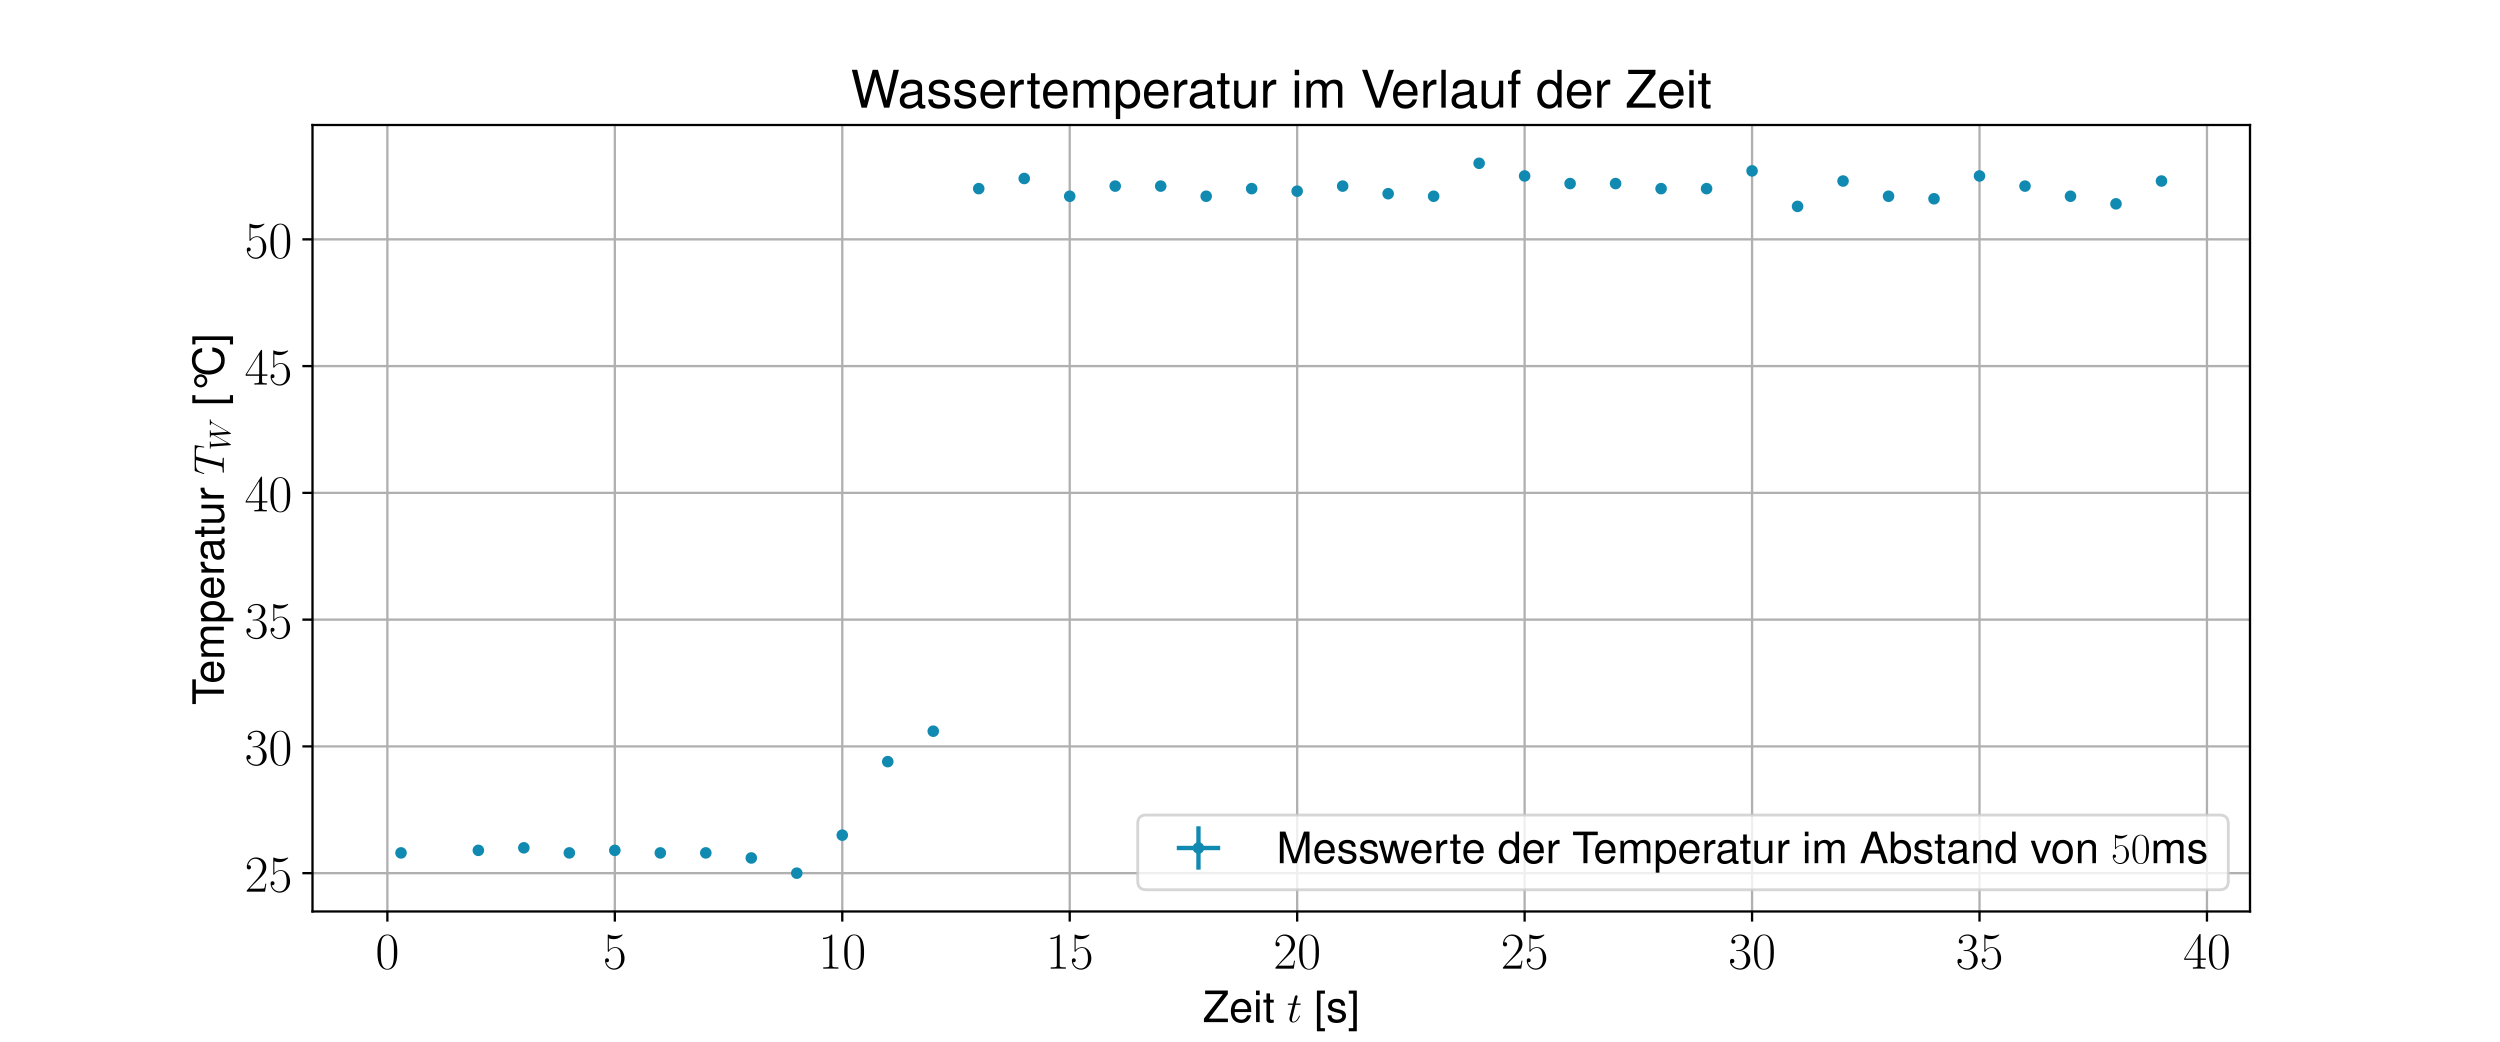 <?xml version="1.0" encoding="utf-8" standalone="no"?>
<!DOCTYPE svg PUBLIC "-//W3C//DTD SVG 1.1//EN"
  "http://www.w3.org/Graphics/SVG/1.1/DTD/svg11.dtd">
<!-- Created with matplotlib (https://matplotlib.org/) -->
<svg height="360pt" version="1.1" viewBox="0 0 864 360" width="864pt" xmlns="http://www.w3.org/2000/svg" xmlns:xlink="http://www.w3.org/1999/xlink">
 <defs>
  <style type="text/css">
*{stroke-linecap:butt;stroke-linejoin:round;}
  </style>
 </defs>
 <g id="figure_1">
  <g id="patch_1">
   <path d="M 0 360 
L 864 360 
L 864 0 
L 0 0 
z
" style="fill:#ffffff;"/>
  </g>
  <g id="axes_1">
   <g id="patch_2">
    <path d="M 108 315 
L 777.6 315 
L 777.6 43.2 
L 108 43.2 
z
" style="fill:#ffffff;"/>
   </g>
   <g id="matplotlib.axis_1">
    <g id="xtick_1">
     <g id="line2d_1">
      <path clip-path="url(#p4f8ec3c44b)" d="M 133.877 315 
L 133.877 43.2 
" style="fill:none;stroke:#b0b0b0;stroke-linecap:square;stroke-width:0.8;"/>
     </g>
     <g id="line2d_2">
      <defs>
       <path d="M 0 0 
L 0 3.5 
" id="m41dc404400" style="stroke:#000000;stroke-width:0.8;"/>
      </defs>
      <g>
       <use style="stroke:#000000;stroke-width:0.8;" x="133.877" xlink:href="#m41dc404400" y="315"/>
      </g>
     </g>
     <g id="text_1">
      <!-- $\mathdefault{0}$ -->
      <defs>
       <path d="M 42 31.844 
C 42 37.969 41.906 48.422 37.703 56.453 
C 34 63.484 28.094 66 22.906 66 
C 18.094 66 12 63.781 8.203 56.562 
C 4.203 49.016 3.797 39.672 3.797 31.844 
C 3.797 26.109 3.906 17.375 7 9.734 
C 11.297 -0.609 19 -2 22.906 -2 
C 27.5 -2 34.5 -0.109 38.594 9.438 
C 41.594 16.375 42 24.5 42 31.844 
z
M 22.906 -0.406 
C 16.5 -0.406 12.703 5.125 11.297 12.75 
C 10.203 18.688 10.203 27.328 10.203 32.953 
C 10.203 40.688 10.203 47.109 11.5 53.234 
C 13.406 61.781 19 64.391 22.906 64.391 
C 27 64.391 32.297 61.672 34.203 53.438 
C 35.5 47.719 35.594 40.984 35.594 32.953 
C 35.594 26.422 35.594 18.375 34.406 12.453 
C 32.297 1.5 26.406 -0.406 22.906 -0.406 
z
" id="CMR17-48"/>
      </defs>
      <g transform="translate(129.765 334.777)scale(0.18 -0.18)">
       <use transform="scale(0.996)" xlink:href="#CMR17-48"/>
      </g>
     </g>
    </g>
    <g id="xtick_2">
     <g id="line2d_3">
      <path clip-path="url(#p4f8ec3c44b)" d="M 212.484 315 
L 212.484 43.2 
" style="fill:none;stroke:#b0b0b0;stroke-linecap:square;stroke-width:0.8;"/>
     </g>
     <g id="line2d_4">
      <g>
       <use style="stroke:#000000;stroke-width:0.8;" x="212.484" xlink:href="#m41dc404400" y="315"/>
      </g>
     </g>
     <g id="text_2">
      <!-- $\mathdefault{5}$ -->
      <defs>
       <path d="M 11.406 58.594 
C 12.406 58.188 16.5 56.891 20.703 56.891 
C 30 56.891 35.094 61.891 38 64.688 
C 38 65.484 38 66 37.406 66 
C 37.297 66 37.094 66 36.297 65.594 
C 32.797 64.094 28.703 63 23.703 63 
C 20.703 63 16.203 63.359 11.297 65.484 
C 10.203 66 10 66 9.906 66 
C 9.406 66 9.297 65.891 9.297 63.906 
L 9.297 34.859 
C 9.297 33.016 9.297 32.5 10.297 32.5 
C 10.797 32.5 11 32.703 11.5 33.422 
C 14.703 38.047 19.094 40 24.094 40 
C 27.594 40 35.094 37.734 35.094 20.203 
C 35.094 16.984 35.094 11.188 32.094 6.594 
C 29.594 2.484 25.703 0.391 21.406 0.391 
C 14.797 0.391 8.094 4.984 6.297 12.688 
C 6.703 12.594 7.5 12.391 7.906 12.391 
C 9.203 12.391 11.703 13.094 11.703 16.188 
C 11.703 18.891 9.797 20 7.906 20 
C 5.594 20 4.094 18.594 4.094 15.797 
C 4.094 7.094 11 -2 21.594 -2 
C 31.906 -2 41.703 6.891 41.703 19.797 
C 41.703 32.094 33.906 41.594 24.203 41.594 
C 19.094 41.594 14.797 39.688 11.406 36 
z
" id="CMR17-53"/>
      </defs>
      <g transform="translate(208.371 334.777)scale(0.18 -0.18)">
       <use transform="scale(0.996)" xlink:href="#CMR17-53"/>
      </g>
     </g>
    </g>
    <g id="xtick_3">
     <g id="line2d_5">
      <path clip-path="url(#p4f8ec3c44b)" d="M 291.09 315 
L 291.09 43.2 
" style="fill:none;stroke:#b0b0b0;stroke-linecap:square;stroke-width:0.8;"/>
     </g>
     <g id="line2d_6">
      <g>
       <use style="stroke:#000000;stroke-width:0.8;" x="291.09" xlink:href="#m41dc404400" y="315"/>
      </g>
     </g>
     <g id="text_3">
      <!-- $\mathdefault{10}$ -->
      <defs>
       <path d="M 26.594 63.797 
C 26.594 65.891 26.5 66 25.094 66 
C 21.203 61.359 15.297 59.891 9.703 59.688 
C 9.406 59.688 8.906 59.688 8.797 59.5 
C 8.703 59.297 8.703 59.094 8.703 57 
C 11.797 57 17 57.594 21 59.984 
L 21 7.297 
C 21 3.797 20.797 2.594 12.203 2.594 
L 9.203 2.594 
L 9.203 0 
C 14 0.094 19 0.188 23.797 0.188 
C 28.594 0.188 33.594 0.094 38.406 0 
L 38.406 2.594 
L 35.406 2.594 
C 26.797 2.594 26.594 3.688 26.594 7.297 
z
" id="CMR17-49"/>
      </defs>
      <g transform="translate(282.866 334.777)scale(0.18 -0.18)">
       <use transform="scale(0.996)" xlink:href="#CMR17-49"/>
       <use transform="translate(45.69 0)scale(0.996)" xlink:href="#CMR17-48"/>
      </g>
     </g>
    </g>
    <g id="xtick_4">
     <g id="line2d_7">
      <path clip-path="url(#p4f8ec3c44b)" d="M 369.696 315 
L 369.696 43.2 
" style="fill:none;stroke:#b0b0b0;stroke-linecap:square;stroke-width:0.8;"/>
     </g>
     <g id="line2d_8">
      <g>
       <use style="stroke:#000000;stroke-width:0.8;" x="369.696" xlink:href="#m41dc404400" y="315"/>
      </g>
     </g>
     <g id="text_4">
      <!-- $\mathdefault{15}$ -->
      <g transform="translate(361.472 334.777)scale(0.18 -0.18)">
       <use transform="scale(0.996)" xlink:href="#CMR17-49"/>
       <use transform="translate(45.69 0)scale(0.996)" xlink:href="#CMR17-53"/>
      </g>
     </g>
    </g>
    <g id="xtick_5">
     <g id="line2d_9">
      <path clip-path="url(#p4f8ec3c44b)" d="M 448.302 315 
L 448.302 43.2 
" style="fill:none;stroke:#b0b0b0;stroke-linecap:square;stroke-width:0.8;"/>
     </g>
     <g id="line2d_10">
      <g>
       <use style="stroke:#000000;stroke-width:0.8;" x="448.302" xlink:href="#m41dc404400" y="315"/>
      </g>
     </g>
     <g id="text_5">
      <!-- $\mathdefault{20}$ -->
      <defs>
       <path d="M 41.703 15.469 
L 39.906 15.469 
C 38.906 8.391 38.094 7.188 37.703 6.594 
C 37.203 5.797 30 5.797 28.594 5.797 
L 9.406 5.797 
C 13 9.688 20 16.766 28.5 24.938 
C 34.594 30.719 41.703 37.5 41.703 47.391 
C 41.703 59.188 32.297 66 21.797 66 
C 10.797 66 4.094 56.297 4.094 47.297 
C 4.094 43.391 7 42.891 8.203 42.891 
C 9.203 42.891 12.203 43.484 12.203 46.984 
C 12.203 50.094 9.594 51 8.203 51 
C 7.594 51 7 50.891 6.594 50.688 
C 8.5 59.188 14.297 63.391 20.406 63.391 
C 29.094 63.391 34.797 56.5 34.797 47.391 
C 34.797 38.703 29.703 31.219 24 24.734 
L 4.094 2.297 
L 4.094 0 
L 39.297 0 
z
" id="CMR17-50"/>
      </defs>
      <g transform="translate(440.078 334.777)scale(0.18 -0.18)">
       <use transform="scale(0.996)" xlink:href="#CMR17-50"/>
       <use transform="translate(45.69 0)scale(0.996)" xlink:href="#CMR17-48"/>
      </g>
     </g>
    </g>
    <g id="xtick_6">
     <g id="line2d_11">
      <path clip-path="url(#p4f8ec3c44b)" d="M 526.909 315 
L 526.909 43.2 
" style="fill:none;stroke:#b0b0b0;stroke-linecap:square;stroke-width:0.8;"/>
     </g>
     <g id="line2d_12">
      <g>
       <use style="stroke:#000000;stroke-width:0.8;" x="526.909" xlink:href="#m41dc404400" y="315"/>
      </g>
     </g>
     <g id="text_6">
      <!-- $\mathdefault{25}$ -->
      <g transform="translate(518.684 334.777)scale(0.18 -0.18)">
       <use transform="scale(0.996)" xlink:href="#CMR17-50"/>
       <use transform="translate(45.69 0)scale(0.996)" xlink:href="#CMR17-53"/>
      </g>
     </g>
    </g>
    <g id="xtick_7">
     <g id="line2d_13">
      <path clip-path="url(#p4f8ec3c44b)" d="M 605.515 315 
L 605.515 43.2 
" style="fill:none;stroke:#b0b0b0;stroke-linecap:square;stroke-width:0.8;"/>
     </g>
     <g id="line2d_14">
      <g>
       <use style="stroke:#000000;stroke-width:0.8;" x="605.515" xlink:href="#m41dc404400" y="315"/>
      </g>
     </g>
     <g id="text_7">
      <!-- $\mathdefault{30}$ -->
      <defs>
       <path d="M 22.094 34 
C 31 34 34.906 26.141 34.906 17.094 
C 34.906 5.031 28.5 0.391 22.703 0.391 
C 17.406 0.391 8.797 3.016 6.094 10.797 
C 6.594 10.594 7.094 10.594 7.594 10.594 
C 10 10.594 11.797 12.188 11.797 14.797 
C 11.797 17.688 9.594 19 7.594 19 
C 5.906 19 3.297 18.188 3.297 14.484 
C 3.297 5.234 12.297 -2 22.906 -2 
C 34 -2 42.5 6.75 42.5 16.984 
C 42.5 26.844 34.5 34 25 35.094 
C 32.594 36.672 39.906 43.375 39.906 52.391 
C 39.906 60.25 32 66 23 66 
C 13.906 66 5.906 60.344 5.906 52.297 
C 5.906 48.797 8.5 48.188 9.797 48.188 
C 11.906 48.188 13.703 49.484 13.703 52.094 
C 13.703 54.688 11.906 56 9.797 56 
C 9.406 56 8.906 56 8.5 55.797 
C 11.406 62.484 19.297 63.688 22.797 63.688 
C 26.297 63.688 32.906 61.969 32.906 52.297 
C 32.906 49.484 32.5 44.547 29.094 40.219 
C 26.094 36.391 22.703 36.188 19.406 35.891 
C 18.906 35.891 16.594 35.688 16.203 35.688 
C 15.5 35.594 15.094 35.5 15.094 34.797 
C 15.094 34.094 15.203 34 17.203 34 
z
" id="CMR17-51"/>
      </defs>
      <g transform="translate(597.291 334.777)scale(0.18 -0.18)">
       <use transform="scale(0.996)" xlink:href="#CMR17-51"/>
       <use transform="translate(45.69 0)scale(0.996)" xlink:href="#CMR17-48"/>
      </g>
     </g>
    </g>
    <g id="xtick_8">
     <g id="line2d_15">
      <path clip-path="url(#p4f8ec3c44b)" d="M 684.121 315 
L 684.121 43.2 
" style="fill:none;stroke:#b0b0b0;stroke-linecap:square;stroke-width:0.8;"/>
     </g>
     <g id="line2d_16">
      <g>
       <use style="stroke:#000000;stroke-width:0.8;" x="684.121" xlink:href="#m41dc404400" y="315"/>
      </g>
     </g>
     <g id="text_8">
      <!-- $\mathdefault{35}$ -->
      <g transform="translate(675.897 334.777)scale(0.18 -0.18)">
       <use transform="scale(0.996)" xlink:href="#CMR17-51"/>
       <use transform="translate(45.69 0)scale(0.996)" xlink:href="#CMR17-53"/>
      </g>
     </g>
    </g>
    <g id="xtick_9">
     <g id="line2d_17">
      <path clip-path="url(#p4f8ec3c44b)" d="M 762.728 315 
L 762.728 43.2 
" style="fill:none;stroke:#b0b0b0;stroke-linecap:square;stroke-width:0.8;"/>
     </g>
     <g id="line2d_18">
      <g>
       <use style="stroke:#000000;stroke-width:0.8;" x="762.728" xlink:href="#m41dc404400" y="315"/>
      </g>
     </g>
     <g id="text_9">
      <!-- $\mathdefault{40}$ -->
      <defs>
       <path d="M 33.594 64.797 
C 33.594 66.891 33.5 67 31.703 67 
L 2 19.594 
L 2 17 
L 27.797 17 
L 27.797 7.188 
C 27.797 3.594 27.594 2.594 20.594 2.594 
L 18.703 2.594 
L 18.703 0 
C 21.906 0.188 27.297 0.188 30.703 0.188 
C 34.094 0.188 39.5 0.188 42.703 0 
L 42.703 2.594 
L 40.797 2.594 
C 33.797 2.594 33.594 3.594 33.594 7.188 
L 33.594 17 
L 43.797 17 
L 43.797 19.594 
L 33.594 19.594 
z
M 28.094 58.172 
L 28.094 19.594 
L 4 19.594 
z
" id="CMR17-52"/>
      </defs>
      <g transform="translate(754.503 334.777)scale(0.18 -0.18)">
       <use transform="scale(0.996)" xlink:href="#CMR17-52"/>
       <use transform="translate(45.69 0)scale(0.996)" xlink:href="#CMR17-48"/>
      </g>
     </g>
    </g>
    <g id="text_10">
     <!-- Zeit $t$ [s] -->
     <defs>
      <path d="M 58.094 73 
L 5.594 73 
L 5.594 64.797 
L 46.594 64.797 
L 2.797 8.188 
L 2.797 0 
L 58.297 0 
L 58.297 8.188 
L 14.5 8.188 
L 58.094 64.594 
z
" id="Nimbus_Sans_L_Regular-90"/>
      <path d="M 51.297 23.188 
C 51.297 31.219 50.703 36.109 49.203 40.078 
C 45.797 48.797 37.797 54 28 54 
C 13.406 54 4 42.719 4 25.297 
C 4 8.516 13.094 -2 27.797 -2 
C 39.797 -2 48.094 4.797 50.203 15.906 
L 41.797 15.906 
C 39.5 9.188 34.797 5.688 28.094 5.688 
C 22.797 5.688 18.297 8.031 15.5 12.297 
C 13.5 15.219 12.797 18.141 12.703 23.188 
z
M 12.906 30 
C 13.594 39.875 19.5 46.297 27.906 46.297 
C 36.094 46.297 42.406 39.359 42.406 30.609 
C 42.406 30.406 42.406 30.203 42.297 30 
z
" id="Nimbus_Sans_L_Regular-101"/>
      <path d="M 15 52.469 
L 6.703 52.469 
L 6.703 0 
L 15 0 
z
M 15 73 
L 6.594 73 
L 6.594 62.484 
L 15 62.484 
z
" id="Nimbus_Sans_L_Regular-105"/>
      <path d="M 25.406 52 
L 16.797 52 
L 16.797 66.391 
L 8.5 66.391 
L 8.5 52 
L 1.406 52 
L 1.406 45.188 
L 8.5 45.188 
L 8.5 6.281 
C 8.5 1 12.094 -2 18.594 -2 
C 20.594 -2 22.594 -1.812 25.406 -1.312 
L 25.406 5.688 
C 24.297 5.391 23 5.297 21.406 5.297 
C 17.797 5.297 16.797 6.281 16.797 9.906 
L 16.797 45.188 
L 25.406 45.188 
z
" id="Nimbus_Sans_L_Regular-116"/>
      <path d="M 20.094 40.094 
L 29.297 40.094 
C 31.203 40.094 32.203 40.094 32.203 41.891 
C 32.203 43 31.594 43 29.594 43 
L 20.797 43 
L 24.5 57.25 
C 24.906 58.625 24.906 58.812 24.906 59.5 
C 24.906 61.094 23.594 62 22.297 62 
C 21.5 62 19.203 61.688 18.406 58.531 
L 14.5 43 
L 5.094 43 
C 3.094 43 2.203 43 2.203 41.094 
C 2.203 40.094 2.906 40.094 4.797 40.094 
L 13.703 40.094 
L 7.094 13.766 
C 6.297 10.266 6 9.266 6 7.969 
C 6 3.281 9.297 -1 14.906 -1 
C 25 -1 30.406 13.562 30.406 14.266 
C 30.406 14.859 30 15.156 29.406 15.156 
C 29.203 15.156 28.797 15.156 28.594 14.75 
C 28.5 14.656 28.406 14.562 27.703 12.969 
C 25.594 7.969 21 1 15.203 1 
C 12.203 1 12 3.484 12 5.688 
C 12 5.781 12 7.672 12.297 8.875 
z
" id="CMMI12-116"/>
      <path d="M 25 73 
L 6.406 73 
L 6.406 -21.203 
L 25 -21.203 
L 25 -14 
L 14.703 -14 
L 14.703 65.797 
L 25 65.797 
z
" id="Nimbus_Sans_L_Regular-91"/>
      <path d="M 43.797 37.938 
C 43.703 48.188 36.906 54 24.797 54 
C 12.594 54 4.703 47.688 4.703 38.031 
C 4.703 29.875 8.906 25.984 21.297 23 
L 29.094 21.109 
C 34.906 19.719 37.203 17.641 37.203 13.859 
C 37.203 8.969 32.297 5.688 25 5.688 
C 20.5 5.688 16.703 6.984 14.594 9.172 
C 13.297 10.672 12.703 12.156 12.203 15.844 
L 3.406 15.844 
C 3.797 3.797 10.594 -2 24.297 -2 
C 37.5 -2 45.906 4.5 45.906 14.547 
C 45.906 22.312 41.5 26.594 31.094 29.078 
L 23.094 30.969 
C 16.297 32.562 13.406 34.75 13.406 38.422 
C 13.406 43.203 17.703 46.297 24.5 46.297 
C 31.203 46.297 34.797 43.406 35 37.938 
z
" id="Nimbus_Sans_L_Regular-115"/>
      <path d="M 2.297 -21.203 
L 20.906 -21.203 
L 20.906 73 
L 2.297 73 
L 2.297 65.797 
L 12.594 65.797 
L 12.594 -14 
L 2.297 -14 
z
" id="Nimbus_Sans_L_Regular-93"/>
     </defs>
     <g transform="translate(415.658 353.244)scale(0.15 -0.15)">
      <use transform="scale(0.996)" xlink:href="#Nimbus_Sans_L_Regular-90"/>
      <use transform="translate(60.872 0)scale(0.996)" xlink:href="#Nimbus_Sans_L_Regular-101"/>
      <use transform="translate(116.263 0)scale(0.996)" xlink:href="#Nimbus_Sans_L_Regular-105"/>
      <use transform="translate(138.38 0)scale(0.996)" xlink:href="#Nimbus_Sans_L_Regular-116"/>
      <use transform="translate(193.77 0)scale(0.996)" xlink:href="#CMMI12-116"/>
      <use transform="translate(256.692 0)scale(0.996)" xlink:href="#Nimbus_Sans_L_Regular-91"/>
      <use transform="translate(284.387 0)scale(0.996)" xlink:href="#Nimbus_Sans_L_Regular-115"/>
      <use transform="translate(334.2 0)scale(0.996)" xlink:href="#Nimbus_Sans_L_Regular-93"/>
     </g>
    </g>
   </g>
   <g id="matplotlib.axis_2">
    <g id="ytick_1">
     <g id="line2d_19">
      <path clip-path="url(#p4f8ec3c44b)" d="M 108 301.769 
L 777.6 301.769 
" style="fill:none;stroke:#b0b0b0;stroke-linecap:square;stroke-width:0.8;"/>
     </g>
     <g id="line2d_20">
      <defs>
       <path d="M 0 0 
L -3.5 0 
" id="m1136103f4c" style="stroke:#000000;stroke-width:0.8;"/>
      </defs>
      <g>
       <use style="stroke:#000000;stroke-width:0.8;" x="108" xlink:href="#m1136103f4c" y="301.769"/>
      </g>
     </g>
     <g id="text_11">
      <!-- $\mathdefault{25}$ -->
      <g transform="translate(84.551 308.158)scale(0.18 -0.18)">
       <use transform="scale(0.996)" xlink:href="#CMR17-50"/>
       <use transform="translate(45.69 0)scale(0.996)" xlink:href="#CMR17-53"/>
      </g>
     </g>
    </g>
    <g id="ytick_2">
     <g id="line2d_21">
      <path clip-path="url(#p4f8ec3c44b)" d="M 108 257.959 
L 777.6 257.959 
" style="fill:none;stroke:#b0b0b0;stroke-linecap:square;stroke-width:0.8;"/>
     </g>
     <g id="line2d_22">
      <g>
       <use style="stroke:#000000;stroke-width:0.8;" x="108" xlink:href="#m1136103f4c" y="257.959"/>
      </g>
     </g>
     <g id="text_12">
      <!-- $\mathdefault{30}$ -->
      <g transform="translate(84.551 264.347)scale(0.18 -0.18)">
       <use transform="scale(0.996)" xlink:href="#CMR17-51"/>
       <use transform="translate(45.69 0)scale(0.996)" xlink:href="#CMR17-48"/>
      </g>
     </g>
    </g>
    <g id="ytick_3">
     <g id="line2d_23">
      <path clip-path="url(#p4f8ec3c44b)" d="M 108 214.148 
L 777.6 214.148 
" style="fill:none;stroke:#b0b0b0;stroke-linecap:square;stroke-width:0.8;"/>
     </g>
     <g id="line2d_24">
      <g>
       <use style="stroke:#000000;stroke-width:0.8;" x="108" xlink:href="#m1136103f4c" y="214.148"/>
      </g>
     </g>
     <g id="text_13">
      <!-- $\mathdefault{35}$ -->
      <g transform="translate(84.551 220.537)scale(0.18 -0.18)">
       <use transform="scale(0.996)" xlink:href="#CMR17-51"/>
       <use transform="translate(45.69 0)scale(0.996)" xlink:href="#CMR17-53"/>
      </g>
     </g>
    </g>
    <g id="ytick_4">
     <g id="line2d_25">
      <path clip-path="url(#p4f8ec3c44b)" d="M 108 170.338 
L 777.6 170.338 
" style="fill:none;stroke:#b0b0b0;stroke-linecap:square;stroke-width:0.8;"/>
     </g>
     <g id="line2d_26">
      <g>
       <use style="stroke:#000000;stroke-width:0.8;" x="108" xlink:href="#m1136103f4c" y="170.338"/>
      </g>
     </g>
     <g id="text_14">
      <!-- $\mathdefault{40}$ -->
      <g transform="translate(84.551 176.726)scale(0.18 -0.18)">
       <use transform="scale(0.996)" xlink:href="#CMR17-52"/>
       <use transform="translate(45.69 0)scale(0.996)" xlink:href="#CMR17-48"/>
      </g>
     </g>
    </g>
    <g id="ytick_5">
     <g id="line2d_27">
      <path clip-path="url(#p4f8ec3c44b)" d="M 108 126.527 
L 777.6 126.527 
" style="fill:none;stroke:#b0b0b0;stroke-linecap:square;stroke-width:0.8;"/>
     </g>
     <g id="line2d_28">
      <g>
       <use style="stroke:#000000;stroke-width:0.8;" x="108" xlink:href="#m1136103f4c" y="126.527"/>
      </g>
     </g>
     <g id="text_15">
      <!-- $\mathdefault{45}$ -->
      <g transform="translate(84.551 132.916)scale(0.18 -0.18)">
       <use transform="scale(0.996)" xlink:href="#CMR17-52"/>
       <use transform="translate(45.69 0)scale(0.996)" xlink:href="#CMR17-53"/>
      </g>
     </g>
    </g>
    <g id="ytick_6">
     <g id="line2d_29">
      <path clip-path="url(#p4f8ec3c44b)" d="M 108 82.717 
L 777.6 82.717 
" style="fill:none;stroke:#b0b0b0;stroke-linecap:square;stroke-width:0.8;"/>
     </g>
     <g id="line2d_30">
      <g>
       <use style="stroke:#000000;stroke-width:0.8;" x="108" xlink:href="#m1136103f4c" y="82.717"/>
      </g>
     </g>
     <g id="text_16">
      <!-- $\mathdefault{50}$ -->
      <g transform="translate(84.551 89.106)scale(0.18 -0.18)">
       <use transform="scale(0.996)" xlink:href="#CMR17-53"/>
       <use transform="translate(45.69 0)scale(0.996)" xlink:href="#CMR17-48"/>
      </g>
     </g>
    </g>
    <g id="text_17">
     <!-- Temperatur $T_W$ [°C] -->
     <defs>
      <path d="M 35.406 64.797 
L 59.297 64.797 
L 59.297 73 
L 2.094 73 
L 2.094 64.797 
L 26.094 64.797 
L 26.094 0 
L 35.406 0 
z
" id="Nimbus_Sans_L_Regular-84"/>
      <path d="M 7 52 
L 7 0 
L 15.406 0 
L 15.406 32.641 
C 15.406 40.578 20.906 46.688 27.703 46.688 
C 33.906 46.688 37.406 42.875 37.406 36.172 
L 37.406 0 
L 45.797 0 
L 45.797 32.953 
C 45.797 40.578 51.297 46.688 58.094 46.688 
C 64.203 46.688 67.797 42.781 67.797 36.172 
L 67.797 0 
L 76.203 0 
L 76.203 39.375 
C 76.203 48.797 70.797 54 61 54 
C 54 54 49.797 51.891 44.906 45.984 
C 41.797 51.594 37.594 54 30.797 54 
C 23.797 54 19.203 51.391 14.703 45.094 
L 14.703 52 
z
" id="Nimbus_Sans_L_Regular-109"/>
      <path d="M 5.406 -22 
L 13.797 -22 
L 13.797 5.797 
C 18.203 0.391 23.094 -2 29.906 -2 
C 43.406 -2 52.297 8.875 52.297 25.5 
C 52.297 43 43.703 54 29.797 54 
C 22.703 54 17 50.797 13.094 44.594 
L 13.094 52.484 
L 5.406 52.484 
z
M 28.406 46.188 
C 37.594 46.188 43.594 38.125 43.594 25.688 
C 43.594 13.859 37.5 5.797 28.406 5.797 
C 19.594 5.797 13.797 13.75 13.797 25.984 
C 13.797 38.234 19.594 46.188 28.406 46.188 
z
" id="Nimbus_Sans_L_Regular-112"/>
      <path d="M 6.906 52 
L 6.906 0 
L 15.297 0 
L 15.297 26.984 
C 15.297 34.422 17.203 39.281 21.203 42.156 
C 23.797 44.047 26.297 44.641 32.094 44.734 
L 32.094 53.188 
C 30.703 53.891 30 54 28.906 54 
C 23.5 54 19.406 50.797 14.594 42.969 
L 14.594 52 
z
" id="Nimbus_Sans_L_Regular-114"/>
      <path d="M 53.5 5.188 
C 52.594 5 52.203 5 51.703 5 
C 48.797 5 47.203 6.484 47.203 9.078 
L 47.203 39.719 
C 47.203 48.984 40.406 54 27.5 54 
C 19.906 54 13.594 51.797 10.094 47.891 
C 7.703 45.203 6.703 42.219 6.5 37.031 
L 14.906 37.031 
C 15.594 43.406 19.406 46.297 27.203 46.297 
C 34.703 46.297 38.906 43.5 38.906 38.531 
L 38.906 36.344 
C 38.906 32.859 36.797 31.359 30.203 30.562 
C 18.406 29.078 16.594 28.672 13.406 27.391 
C 7.297 24.891 4.203 20.219 4.203 13.453 
C 4.203 4 10.797 -2 21.406 -2 
C 28 -2 33.297 0.297 39.203 5.688 
C 39.797 0.391 42.406 -2 47.797 -2 
C 49.5 -2 50.797 -1.812 53.5 -1.109 
z
M 38.906 16.734 
C 38.906 13.953 38.094 12.266 35.594 9.969 
C 32.203 6.891 28.094 5.297 23.203 5.297 
C 16.703 5.297 12.906 8.375 12.906 13.656 
C 12.906 19.125 16.594 21.906 25.5 23.203 
C 34.297 24.406 36.094 24.797 38.906 26.094 
z
" id="Nimbus_Sans_L_Regular-97"/>
      <path d="M 48.203 0.297 
L 48.203 52 
L 39.906 52 
L 39.906 22.719 
C 39.906 12.188 34.297 5.297 25.594 5.297 
C 19 5.297 14.797 9.234 14.797 15.438 
L 14.797 52 
L 6.5 52 
L 6.5 12.188 
C 6.5 3.594 13 -2 23.203 -2 
C 30.906 -2 35.797 0.688 40.703 7.562 
L 40.703 0.297 
z
" id="Nimbus_Sans_L_Regular-117"/>
      <path d="M 41.703 60.719 
C 42.297 63.094 42.5 64 44 64.391 
C 44.797 64.594 48.094 64.594 50.203 64.594 
C 60.203 64.594 64.906 64.203 64.906 56.438 
C 64.906 54.938 64.5 51.156 63.906 47.469 
L 63.797 46.281 
C 63.797 45.891 64.203 45.281 64.797 45.281 
C 65.797 45.281 65.797 45.781 66.094 47.375 
L 69 64.984 
C 69.203 65.891 69.203 66.094 69.203 66.391 
C 69.203 67.484 68.594 67.484 66.594 67.484 
L 11.906 67.484 
C 9.594 67.484 9.5 67.391 8.906 65.594 
L 2.797 47.672 
C 2.703 47.469 2.406 46.375 2.406 46.281 
C 2.406 45.781 2.797 45.281 3.406 45.281 
C 4.203 45.281 4.406 45.688 4.797 46.984 
C 9 59.016 11.094 64.594 24.406 64.594 
L 31.094 64.594 
C 33.5 64.594 34.5 64.594 34.5 63.5 
C 34.5 63.203 34.5 63 34 61.203 
L 20.594 7.766 
C 19.594 3.891 19.406 2.891 8.797 2.891 
C 6.297 2.891 5.594 2.891 5.594 1 
C 5.594 0 6.703 0 7.203 0 
C 9.703 0 12.297 0.188 14.797 0.188 
L 30.406 0.188 
C 32.906 0.188 35.594 0 38.094 0 
C 39.203 0 40.203 0 40.203 1.891 
C 40.203 2.891 39.5 2.891 36.906 2.891 
C 27.906 2.891 27.906 3.781 27.906 5.281 
C 27.906 5.375 27.906 6.078 28.297 7.672 
z
" id="CMMI12-84"/>
      <path d="M 90.297 56.938 
C 92.594 60.812 94.797 64.484 100.797 65.094 
C 101.703 65.188 102.594 65.297 102.594 66.891 
C 102.594 68 101.703 68 101.406 68 
C 101.203 68 100.5 67.797 93.906 67.797 
C 90.906 67.797 87.797 68 84.906 68 
C 84.297 68 83.094 68 83.094 66.094 
C 83.094 65.188 83.906 65.094 84.5 65.094 
C 86.5 64.984 89.703 64.391 89.703 61.312 
C 89.703 60.016 89.297 59.328 88.297 57.641 
L 61 10.125 
L 57.406 61.906 
C 57.406 63.094 58.5 64.984 64.094 65.094 
C 65.406 65.094 66.406 65.094 66.406 66.984 
C 66.406 68 65.406 68 64.906 68 
C 61.406 68 57.703 67.797 54.094 67.797 
L 48.906 67.797 
C 47.406 67.797 45.594 68 44.094 68 
C 43.5 68 42.297 68 42.297 66.094 
C 42.297 65.094 43 65.094 44.703 65.094 
C 49.297 65.094 49.297 64.984 49.703 58.922 
L 50 55.344 
L 24.094 10.125 
L 20.406 61.406 
C 20.406 62.5 20.406 64.984 27.203 65.094 
C 28.297 65.094 29.406 65.094 29.406 66.891 
C 29.406 68 28.5 68 27.906 68 
C 24.406 68 20.703 67.797 17.094 67.797 
L 11.906 67.797 
C 10.406 67.797 8.594 68 7.094 68 
C 6.5 68 5.297 68 5.297 66.094 
C 5.297 65.094 6.094 65.094 7.5 65.094 
C 12.203 65.094 12.297 64.484 12.5 61.312 
L 16.906 0.297 
C 17 -1.406 17.094 -2 18.297 -2 
C 19.297 -2 19.5 -1.609 20.406 -0.109 
L 50.203 51.672 
L 53.906 0.297 
C 54 -1.406 54.094 -2 55.297 -2 
C 56.297 -2 56.594 -1.5 57.406 -0.109 
z
" id="CMMI12-87"/>
      <path d="M 30.297 69 
C 21.906 69 15.094 62.172 15.094 53.688 
C 15.094 45.219 21.906 38.297 30.094 38.297 
C 38.594 38.297 45.406 45.016 45.406 53.688 
C 45.406 62.172 38.594 69 30.297 69 
z
M 30.297 63.297 
C 35.5 63.297 39.703 59 39.703 53.688 
C 39.703 48.281 35.5 44 30.094 44 
C 25.094 44 20.797 48.391 20.797 53.688 
C 20.797 58.906 25.094 63.297 30.297 63.297 
z
" id="Nimbus_Sans_L_Regular-176"/>
      <path d="M 66.203 50.297 
C 63.297 66.188 54.094 74 38.094 74 
C 28.297 74 20.406 70.891 15 64.906 
C 8.406 57.75 4.797 47.422 4.797 35.688 
C 4.797 23.781 8.5 13.547 15.406 6.484 
C 21 0.688 28.203 -2 37.703 -2 
C 55.5 -2 65.5 7.578 67.703 26.75 
L 58.094 26.75 
C 57.297 21.781 56.297 18.406 54.797 15.531 
C 51.797 9.562 45.594 6.188 37.797 6.188 
C 23.297 6.188 14.094 17.719 14.094 35.797 
C 14.094 54.375 22.906 65.797 37 65.797 
C 42.906 65.797 48.406 64 51.406 61.219 
C 54.094 58.734 55.594 55.656 56.703 50.297 
z
" id="Nimbus_Sans_L_Regular-67"/>
     </defs>
     <g transform="translate(77.368 243.639)rotate(-90)scale(0.15 -0.15)">
      <use transform="scale(0.996)" xlink:href="#Nimbus_Sans_L_Regular-84"/>
      <use transform="translate(48.917 0)scale(0.996)" xlink:href="#Nimbus_Sans_L_Regular-101"/>
      <use transform="translate(104.309 0)scale(0.996)" xlink:href="#Nimbus_Sans_L_Regular-109"/>
      <use transform="translate(187.297 0)scale(0.996)" xlink:href="#Nimbus_Sans_L_Regular-112"/>
      <use transform="translate(242.689 0)scale(0.996)" xlink:href="#Nimbus_Sans_L_Regular-101"/>
      <use transform="translate(298.08 0)scale(0.996)" xlink:href="#Nimbus_Sans_L_Regular-114"/>
      <use transform="translate(330.26 0)scale(0.996)" xlink:href="#Nimbus_Sans_L_Regular-97"/>
      <use transform="translate(385.651 0)scale(0.996)" xlink:href="#Nimbus_Sans_L_Regular-116"/>
      <use transform="translate(413.346 0)scale(0.996)" xlink:href="#Nimbus_Sans_L_Regular-117"/>
      <use transform="translate(468.738 0)scale(0.996)" xlink:href="#Nimbus_Sans_L_Regular-114"/>
      <use transform="translate(529.608 0)scale(0.996)" xlink:href="#CMMI12-84"/>
      <use transform="translate(586.784 -14.944)scale(0.697)" xlink:href="#CMMI12-87"/>
      <use transform="translate(688.928 0)scale(0.996)" xlink:href="#Nimbus_Sans_L_Regular-91"/>
      <use transform="translate(716.623 0)scale(0.996)" xlink:href="#Nimbus_Sans_L_Regular-176"/>
      <use transform="translate(756.473 0)scale(0.996)" xlink:href="#Nimbus_Sans_L_Regular-67"/>
      <use transform="translate(828.403 0)scale(0.996)" xlink:href="#Nimbus_Sans_L_Regular-93"/>
     </g>
    </g>
   </g>
   <g id="LineCollection_1">
    <path clip-path="url(#p4f8ec3c44b)" d="M 138.436 294.76 
L 138.751 294.76 
" style="fill:none;stroke:#118ab2;stroke-width:1.5;"/>
    <path clip-path="url(#p4f8ec3c44b)" d="M 165.163 293.883 
L 165.477 293.883 
" style="fill:none;stroke:#118ab2;stroke-width:1.5;"/>
    <path clip-path="url(#p4f8ec3c44b)" d="M 180.884 293.007 
L 181.198 293.007 
" style="fill:none;stroke:#118ab2;stroke-width:1.5;"/>
    <path clip-path="url(#p4f8ec3c44b)" d="M 196.605 294.76 
L 196.919 294.76 
" style="fill:none;stroke:#118ab2;stroke-width:1.5;"/>
    <path clip-path="url(#p4f8ec3c44b)" d="M 212.326 293.883 
L 212.641 293.883 
" style="fill:none;stroke:#118ab2;stroke-width:1.5;"/>
    <path clip-path="url(#p4f8ec3c44b)" d="M 228.048 294.76 
L 228.362 294.76 
" style="fill:none;stroke:#118ab2;stroke-width:1.5;"/>
    <path clip-path="url(#p4f8ec3c44b)" d="M 243.769 294.76 
L 244.083 294.76 
" style="fill:none;stroke:#118ab2;stroke-width:1.5;"/>
    <path clip-path="url(#p4f8ec3c44b)" d="M 259.49 296.512 
L 259.805 296.512 
" style="fill:none;stroke:#118ab2;stroke-width:1.5;"/>
    <path clip-path="url(#p4f8ec3c44b)" d="M 275.211 301.769 
L 275.526 301.769 
" style="fill:none;stroke:#118ab2;stroke-width:1.5;"/>
    <path clip-path="url(#p4f8ec3c44b)" d="M 290.933 288.626 
L 291.247 288.626 
" style="fill:none;stroke:#118ab2;stroke-width:1.5;"/>
    <path clip-path="url(#p4f8ec3c44b)" d="M 306.654 263.216 
L 306.968 263.216 
" style="fill:none;stroke:#118ab2;stroke-width:1.5;"/>
    <path clip-path="url(#p4f8ec3c44b)" d="M 322.375 252.702 
L 322.69 252.702 
" style="fill:none;stroke:#118ab2;stroke-width:1.5;"/>
    <path clip-path="url(#p4f8ec3c44b)" d="M 338.096 65.193 
L 338.411 65.193 
" style="fill:none;stroke:#118ab2;stroke-width:1.5;"/>
    <path clip-path="url(#p4f8ec3c44b)" d="M 353.818 61.688 
L 354.132 61.688 
" style="fill:none;stroke:#118ab2;stroke-width:1.5;"/>
    <path clip-path="url(#p4f8ec3c44b)" d="M 369.539 67.821 
L 369.853 67.821 
" style="fill:none;stroke:#118ab2;stroke-width:1.5;"/>
    <path clip-path="url(#p4f8ec3c44b)" d="M 385.26 64.317 
L 385.575 64.317 
" style="fill:none;stroke:#118ab2;stroke-width:1.5;"/>
    <path clip-path="url(#p4f8ec3c44b)" d="M 400.981 64.317 
L 401.296 64.317 
" style="fill:none;stroke:#118ab2;stroke-width:1.5;"/>
    <path clip-path="url(#p4f8ec3c44b)" d="M 416.703 67.821 
L 417.017 67.821 
" style="fill:none;stroke:#118ab2;stroke-width:1.5;"/>
    <path clip-path="url(#p4f8ec3c44b)" d="M 432.424 65.193 
L 432.738 65.193 
" style="fill:none;stroke:#118ab2;stroke-width:1.5;"/>
    <path clip-path="url(#p4f8ec3c44b)" d="M 448.145 66.069 
L 448.46 66.069 
" style="fill:none;stroke:#118ab2;stroke-width:1.5;"/>
    <path clip-path="url(#p4f8ec3c44b)" d="M 463.866 64.317 
L 464.181 64.317 
" style="fill:none;stroke:#118ab2;stroke-width:1.5;"/>
    <path clip-path="url(#p4f8ec3c44b)" d="M 479.588 66.945 
L 479.902 66.945 
" style="fill:none;stroke:#118ab2;stroke-width:1.5;"/>
    <path clip-path="url(#p4f8ec3c44b)" d="M 495.309 67.821 
L 495.623 67.821 
" style="fill:none;stroke:#118ab2;stroke-width:1.5;"/>
    <path clip-path="url(#p4f8ec3c44b)" d="M 511.03 56.431 
L 511.345 56.431 
" style="fill:none;stroke:#118ab2;stroke-width:1.5;"/>
    <path clip-path="url(#p4f8ec3c44b)" d="M 526.752 60.812 
L 527.066 60.812 
" style="fill:none;stroke:#118ab2;stroke-width:1.5;"/>
    <path clip-path="url(#p4f8ec3c44b)" d="M 542.473 63.44 
L 542.787 63.44 
" style="fill:none;stroke:#118ab2;stroke-width:1.5;"/>
    <path clip-path="url(#p4f8ec3c44b)" d="M 558.194 63.44 
L 558.508 63.44 
" style="fill:none;stroke:#118ab2;stroke-width:1.5;"/>
    <path clip-path="url(#p4f8ec3c44b)" d="M 573.915 65.193 
L 574.23 65.193 
" style="fill:none;stroke:#118ab2;stroke-width:1.5;"/>
    <path clip-path="url(#p4f8ec3c44b)" d="M 589.637 65.193 
L 589.951 65.193 
" style="fill:none;stroke:#118ab2;stroke-width:1.5;"/>
    <path clip-path="url(#p4f8ec3c44b)" d="M 605.358 59.059 
L 605.672 59.059 
" style="fill:none;stroke:#118ab2;stroke-width:1.5;"/>
    <path clip-path="url(#p4f8ec3c44b)" d="M 621.079 71.326 
L 621.394 71.326 
" style="fill:none;stroke:#118ab2;stroke-width:1.5;"/>
    <path clip-path="url(#p4f8ec3c44b)" d="M 636.8 62.564 
L 637.115 62.564 
" style="fill:none;stroke:#118ab2;stroke-width:1.5;"/>
    <path clip-path="url(#p4f8ec3c44b)" d="M 652.522 67.821 
L 652.836 67.821 
" style="fill:none;stroke:#118ab2;stroke-width:1.5;"/>
    <path clip-path="url(#p4f8ec3c44b)" d="M 668.243 68.698 
L 668.557 68.698 
" style="fill:none;stroke:#118ab2;stroke-width:1.5;"/>
    <path clip-path="url(#p4f8ec3c44b)" d="M 683.964 60.812 
L 684.279 60.812 
" style="fill:none;stroke:#118ab2;stroke-width:1.5;"/>
    <path clip-path="url(#p4f8ec3c44b)" d="M 699.685 64.317 
L 700 64.317 
" style="fill:none;stroke:#118ab2;stroke-width:1.5;"/>
    <path clip-path="url(#p4f8ec3c44b)" d="M 715.407 67.821 
L 715.721 67.821 
" style="fill:none;stroke:#118ab2;stroke-width:1.5;"/>
    <path clip-path="url(#p4f8ec3c44b)" d="M 731.128 70.45 
L 731.442 70.45 
" style="fill:none;stroke:#118ab2;stroke-width:1.5;"/>
    <path clip-path="url(#p4f8ec3c44b)" d="M 746.849 62.564 
L 747.164 62.564 
" style="fill:none;stroke:#118ab2;stroke-width:1.5;"/>
   </g>
   <g id="LineCollection_2">
    <path clip-path="url(#p4f8ec3c44b)" d="M 138.594 295.636 
L 138.594 293.883 
" style="fill:none;stroke:#118ab2;stroke-width:1.5;"/>
    <path clip-path="url(#p4f8ec3c44b)" d="M 165.32 294.76 
L 165.32 293.007 
" style="fill:none;stroke:#118ab2;stroke-width:1.5;"/>
    <path clip-path="url(#p4f8ec3c44b)" d="M 181.041 293.883 
L 181.041 292.131 
" style="fill:none;stroke:#118ab2;stroke-width:1.5;"/>
    <path clip-path="url(#p4f8ec3c44b)" d="M 196.762 295.636 
L 196.762 293.883 
" style="fill:none;stroke:#118ab2;stroke-width:1.5;"/>
    <path clip-path="url(#p4f8ec3c44b)" d="M 212.484 294.76 
L 212.484 293.007 
" style="fill:none;stroke:#118ab2;stroke-width:1.5;"/>
    <path clip-path="url(#p4f8ec3c44b)" d="M 228.205 295.636 
L 228.205 293.883 
" style="fill:none;stroke:#118ab2;stroke-width:1.5;"/>
    <path clip-path="url(#p4f8ec3c44b)" d="M 243.926 295.636 
L 243.926 293.883 
" style="fill:none;stroke:#118ab2;stroke-width:1.5;"/>
    <path clip-path="url(#p4f8ec3c44b)" d="M 259.647 297.388 
L 259.647 295.636 
" style="fill:none;stroke:#118ab2;stroke-width:1.5;"/>
    <path clip-path="url(#p4f8ec3c44b)" d="M 275.369 302.645 
L 275.369 300.893 
" style="fill:none;stroke:#118ab2;stroke-width:1.5;"/>
    <path clip-path="url(#p4f8ec3c44b)" d="M 291.09 289.502 
L 291.09 287.75 
" style="fill:none;stroke:#118ab2;stroke-width:1.5;"/>
    <path clip-path="url(#p4f8ec3c44b)" d="M 306.811 264.092 
L 306.811 262.34 
" style="fill:none;stroke:#118ab2;stroke-width:1.5;"/>
    <path clip-path="url(#p4f8ec3c44b)" d="M 322.532 253.578 
L 322.532 251.825 
" style="fill:none;stroke:#118ab2;stroke-width:1.5;"/>
    <path clip-path="url(#p4f8ec3c44b)" d="M 338.254 66.069 
L 338.254 64.317 
" style="fill:none;stroke:#118ab2;stroke-width:1.5;"/>
    <path clip-path="url(#p4f8ec3c44b)" d="M 353.975 62.564 
L 353.975 60.812 
" style="fill:none;stroke:#118ab2;stroke-width:1.5;"/>
    <path clip-path="url(#p4f8ec3c44b)" d="M 369.696 68.698 
L 369.696 66.945 
" style="fill:none;stroke:#118ab2;stroke-width:1.5;"/>
    <path clip-path="url(#p4f8ec3c44b)" d="M 385.417 65.193 
L 385.417 63.44 
" style="fill:none;stroke:#118ab2;stroke-width:1.5;"/>
    <path clip-path="url(#p4f8ec3c44b)" d="M 401.139 65.193 
L 401.139 63.44 
" style="fill:none;stroke:#118ab2;stroke-width:1.5;"/>
    <path clip-path="url(#p4f8ec3c44b)" d="M 416.86 68.698 
L 416.86 66.945 
" style="fill:none;stroke:#118ab2;stroke-width:1.5;"/>
    <path clip-path="url(#p4f8ec3c44b)" d="M 432.581 66.069 
L 432.581 64.317 
" style="fill:none;stroke:#118ab2;stroke-width:1.5;"/>
    <path clip-path="url(#p4f8ec3c44b)" d="M 448.302 66.945 
L 448.302 65.193 
" style="fill:none;stroke:#118ab2;stroke-width:1.5;"/>
    <path clip-path="url(#p4f8ec3c44b)" d="M 464.024 65.193 
L 464.024 63.44 
" style="fill:none;stroke:#118ab2;stroke-width:1.5;"/>
    <path clip-path="url(#p4f8ec3c44b)" d="M 479.745 67.821 
L 479.745 66.069 
" style="fill:none;stroke:#118ab2;stroke-width:1.5;"/>
    <path clip-path="url(#p4f8ec3c44b)" d="M 495.466 68.698 
L 495.466 66.945 
" style="fill:none;stroke:#118ab2;stroke-width:1.5;"/>
    <path clip-path="url(#p4f8ec3c44b)" d="M 511.187 57.307 
L 511.187 55.555 
" style="fill:none;stroke:#118ab2;stroke-width:1.5;"/>
    <path clip-path="url(#p4f8ec3c44b)" d="M 526.909 61.688 
L 526.909 59.936 
" style="fill:none;stroke:#118ab2;stroke-width:1.5;"/>
    <path clip-path="url(#p4f8ec3c44b)" d="M 542.63 64.317 
L 542.63 62.564 
" style="fill:none;stroke:#118ab2;stroke-width:1.5;"/>
    <path clip-path="url(#p4f8ec3c44b)" d="M 558.351 64.317 
L 558.351 62.564 
" style="fill:none;stroke:#118ab2;stroke-width:1.5;"/>
    <path clip-path="url(#p4f8ec3c44b)" d="M 574.073 66.069 
L 574.073 64.317 
" style="fill:none;stroke:#118ab2;stroke-width:1.5;"/>
    <path clip-path="url(#p4f8ec3c44b)" d="M 589.794 66.069 
L 589.794 64.317 
" style="fill:none;stroke:#118ab2;stroke-width:1.5;"/>
    <path clip-path="url(#p4f8ec3c44b)" d="M 605.515 59.936 
L 605.515 58.183 
" style="fill:none;stroke:#118ab2;stroke-width:1.5;"/>
    <path clip-path="url(#p4f8ec3c44b)" d="M 621.236 72.203 
L 621.236 70.45 
" style="fill:none;stroke:#118ab2;stroke-width:1.5;"/>
    <path clip-path="url(#p4f8ec3c44b)" d="M 636.958 63.44 
L 636.958 61.688 
" style="fill:none;stroke:#118ab2;stroke-width:1.5;"/>
    <path clip-path="url(#p4f8ec3c44b)" d="M 652.679 68.698 
L 652.679 66.945 
" style="fill:none;stroke:#118ab2;stroke-width:1.5;"/>
    <path clip-path="url(#p4f8ec3c44b)" d="M 668.4 69.574 
L 668.4 67.821 
" style="fill:none;stroke:#118ab2;stroke-width:1.5;"/>
    <path clip-path="url(#p4f8ec3c44b)" d="M 684.121 61.688 
L 684.121 59.936 
" style="fill:none;stroke:#118ab2;stroke-width:1.5;"/>
    <path clip-path="url(#p4f8ec3c44b)" d="M 699.843 65.193 
L 699.843 63.44 
" style="fill:none;stroke:#118ab2;stroke-width:1.5;"/>
    <path clip-path="url(#p4f8ec3c44b)" d="M 715.564 68.698 
L 715.564 66.945 
" style="fill:none;stroke:#118ab2;stroke-width:1.5;"/>
    <path clip-path="url(#p4f8ec3c44b)" d="M 731.285 71.326 
L 731.285 69.574 
" style="fill:none;stroke:#118ab2;stroke-width:1.5;"/>
    <path clip-path="url(#p4f8ec3c44b)" d="M 747.006 63.44 
L 747.006 61.688 
" style="fill:none;stroke:#118ab2;stroke-width:1.5;"/>
   </g>
   <g id="line2d_31">
    <defs>
     <path d="M 0 1.5 
C 0.398 1.5 0.779 1.342 1.061 1.061 
C 1.342 0.779 1.5 0.398 1.5 0 
C 1.5 -0.398 1.342 -0.779 1.061 -1.061 
C 0.779 -1.342 0.398 -1.5 0 -1.5 
C -0.398 -1.5 -0.779 -1.342 -1.061 -1.061 
C -1.342 -0.779 -1.5 -0.398 -1.5 0 
C -1.5 0.398 -1.342 0.779 -1.061 1.061 
C -0.779 1.342 -0.398 1.5 0 1.5 
z
" id="me43432cc2d" style="stroke:#118ab2;"/>
    </defs>
    <g clip-path="url(#p4f8ec3c44b)">
     <use style="fill:#118ab2;stroke:#118ab2;" x="138.594" xlink:href="#me43432cc2d" y="294.76"/>
     <use style="fill:#118ab2;stroke:#118ab2;" x="165.32" xlink:href="#me43432cc2d" y="293.883"/>
     <use style="fill:#118ab2;stroke:#118ab2;" x="181.041" xlink:href="#me43432cc2d" y="293.007"/>
     <use style="fill:#118ab2;stroke:#118ab2;" x="196.762" xlink:href="#me43432cc2d" y="294.76"/>
     <use style="fill:#118ab2;stroke:#118ab2;" x="212.484" xlink:href="#me43432cc2d" y="293.883"/>
     <use style="fill:#118ab2;stroke:#118ab2;" x="228.205" xlink:href="#me43432cc2d" y="294.76"/>
     <use style="fill:#118ab2;stroke:#118ab2;" x="243.926" xlink:href="#me43432cc2d" y="294.76"/>
     <use style="fill:#118ab2;stroke:#118ab2;" x="259.647" xlink:href="#me43432cc2d" y="296.512"/>
     <use style="fill:#118ab2;stroke:#118ab2;" x="275.369" xlink:href="#me43432cc2d" y="301.769"/>
     <use style="fill:#118ab2;stroke:#118ab2;" x="291.09" xlink:href="#me43432cc2d" y="288.626"/>
     <use style="fill:#118ab2;stroke:#118ab2;" x="306.811" xlink:href="#me43432cc2d" y="263.216"/>
     <use style="fill:#118ab2;stroke:#118ab2;" x="322.532" xlink:href="#me43432cc2d" y="252.702"/>
     <use style="fill:#118ab2;stroke:#118ab2;" x="338.254" xlink:href="#me43432cc2d" y="65.193"/>
     <use style="fill:#118ab2;stroke:#118ab2;" x="353.975" xlink:href="#me43432cc2d" y="61.688"/>
     <use style="fill:#118ab2;stroke:#118ab2;" x="369.696" xlink:href="#me43432cc2d" y="67.821"/>
     <use style="fill:#118ab2;stroke:#118ab2;" x="385.417" xlink:href="#me43432cc2d" y="64.317"/>
     <use style="fill:#118ab2;stroke:#118ab2;" x="401.139" xlink:href="#me43432cc2d" y="64.317"/>
     <use style="fill:#118ab2;stroke:#118ab2;" x="416.86" xlink:href="#me43432cc2d" y="67.821"/>
     <use style="fill:#118ab2;stroke:#118ab2;" x="432.581" xlink:href="#me43432cc2d" y="65.193"/>
     <use style="fill:#118ab2;stroke:#118ab2;" x="448.302" xlink:href="#me43432cc2d" y="66.069"/>
     <use style="fill:#118ab2;stroke:#118ab2;" x="464.024" xlink:href="#me43432cc2d" y="64.317"/>
     <use style="fill:#118ab2;stroke:#118ab2;" x="479.745" xlink:href="#me43432cc2d" y="66.945"/>
     <use style="fill:#118ab2;stroke:#118ab2;" x="495.466" xlink:href="#me43432cc2d" y="67.821"/>
     <use style="fill:#118ab2;stroke:#118ab2;" x="511.187" xlink:href="#me43432cc2d" y="56.431"/>
     <use style="fill:#118ab2;stroke:#118ab2;" x="526.909" xlink:href="#me43432cc2d" y="60.812"/>
     <use style="fill:#118ab2;stroke:#118ab2;" x="542.63" xlink:href="#me43432cc2d" y="63.44"/>
     <use style="fill:#118ab2;stroke:#118ab2;" x="558.351" xlink:href="#me43432cc2d" y="63.44"/>
     <use style="fill:#118ab2;stroke:#118ab2;" x="574.073" xlink:href="#me43432cc2d" y="65.193"/>
     <use style="fill:#118ab2;stroke:#118ab2;" x="589.794" xlink:href="#me43432cc2d" y="65.193"/>
     <use style="fill:#118ab2;stroke:#118ab2;" x="605.515" xlink:href="#me43432cc2d" y="59.059"/>
     <use style="fill:#118ab2;stroke:#118ab2;" x="621.236" xlink:href="#me43432cc2d" y="71.326"/>
     <use style="fill:#118ab2;stroke:#118ab2;" x="636.958" xlink:href="#me43432cc2d" y="62.564"/>
     <use style="fill:#118ab2;stroke:#118ab2;" x="652.679" xlink:href="#me43432cc2d" y="67.821"/>
     <use style="fill:#118ab2;stroke:#118ab2;" x="668.4" xlink:href="#me43432cc2d" y="68.698"/>
     <use style="fill:#118ab2;stroke:#118ab2;" x="684.121" xlink:href="#me43432cc2d" y="60.812"/>
     <use style="fill:#118ab2;stroke:#118ab2;" x="699.843" xlink:href="#me43432cc2d" y="64.317"/>
     <use style="fill:#118ab2;stroke:#118ab2;" x="715.564" xlink:href="#me43432cc2d" y="67.821"/>
     <use style="fill:#118ab2;stroke:#118ab2;" x="731.285" xlink:href="#me43432cc2d" y="70.45"/>
     <use style="fill:#118ab2;stroke:#118ab2;" x="747.006" xlink:href="#me43432cc2d" y="62.564"/>
    </g>
   </g>
   <g id="patch_3">
    <path d="M 108 315 
L 108 43.2 
" style="fill:none;stroke:#000000;stroke-linecap:square;stroke-linejoin:miter;stroke-width:0.8;"/>
   </g>
   <g id="patch_4">
    <path d="M 777.6 315 
L 777.6 43.2 
" style="fill:none;stroke:#000000;stroke-linecap:square;stroke-linejoin:miter;stroke-width:0.8;"/>
   </g>
   <g id="patch_5">
    <path d="M 108 315 
L 777.6 315 
" style="fill:none;stroke:#000000;stroke-linecap:square;stroke-linejoin:miter;stroke-width:0.8;"/>
   </g>
   <g id="patch_6">
    <path d="M 108 43.2 
L 777.6 43.2 
" style="fill:none;stroke:#000000;stroke-linecap:square;stroke-linejoin:miter;stroke-width:0.8;"/>
   </g>
   <g id="text_18">
    <!-- Wassertemperatur im Verlauf der Zeit -->
    <defs>
     <path d="M 74.406 0 
L 92.906 73 
L 82.5 73 
L 69.094 13.703 
L 52.5 73 
L 42.5 73 
L 26.297 13.703 
L 12.594 73 
L 2.203 73 
L 20.906 0 
L 31.094 0 
L 47.406 59.969 
L 64.203 0 
z
" id="Nimbus_Sans_L_Regular-87"/>
     <path d="M 39.203 0 
L 64.5 73 
L 54.594 73 
L 34.406 11.203 
L 13 73 
L 3 73 
L 29.203 0 
z
" id="Nimbus_Sans_L_Regular-86"/>
     <path d="M 15.203 73 
L 6.797 73 
L 6.797 0 
L 15.203 0 
z
" id="Nimbus_Sans_L_Regular-108"/>
     <path d="M 25.797 52 
L 17.094 52 
L 17.094 60.312 
C 17.094 63.859 19.094 65.688 22.906 65.688 
C 23.594 65.688 23.906 65.688 25.797 65.594 
L 25.797 72.484 
C 23.906 72.891 22.797 73 21.094 73 
C 13.406 73 8.797 68.594 8.797 61.016 
L 8.797 52 
L 1.797 52 
L 1.797 45.188 
L 8.797 45.188 
L 8.797 0 
L 17.094 0 
L 17.094 45.188 
L 25.797 45.188 
z
" id="Nimbus_Sans_L_Regular-102"/>
     <path d="M 49.5 73 
L 41.203 73 
L 41.203 45.891 
C 37.703 51.188 32.094 54 25.094 54 
C 11.5 54 2.594 43.109 2.594 26.484 
C 2.594 8.875 11.297 -2 25.406 -2 
C 32.594 -2 37.594 0.688 42.094 7.188 
L 42.094 0.297 
L 49.5 0.297 
z
M 26.5 46.188 
C 35.5 46.188 41.203 38.234 41.203 25.797 
C 41.203 13.75 35.406 5.797 26.594 5.797 
C 17.406 5.797 11.297 13.859 11.297 25.984 
C 11.297 38.125 17.406 46.188 26.5 46.188 
z
" id="Nimbus_Sans_L_Regular-100"/>
    </defs>
    <g transform="translate(293.996 37.2)scale(0.18 -0.18)">
     <use transform="scale(0.996)" xlink:href="#Nimbus_Sans_L_Regular-87"/>
     <use transform="translate(90.063 0)scale(0.996)" xlink:href="#Nimbus_Sans_L_Regular-97"/>
     <use transform="translate(145.454 0)scale(0.996)" xlink:href="#Nimbus_Sans_L_Regular-115"/>
     <use transform="translate(195.268 0)scale(0.996)" xlink:href="#Nimbus_Sans_L_Regular-115"/>
     <use transform="translate(245.081 0)scale(0.996)" xlink:href="#Nimbus_Sans_L_Regular-101"/>
     <use transform="translate(300.472 0)scale(0.996)" xlink:href="#Nimbus_Sans_L_Regular-114"/>
     <use transform="translate(337.632 0)scale(0.996)" xlink:href="#Nimbus_Sans_L_Regular-116"/>
     <use transform="translate(365.327 0)scale(0.996)" xlink:href="#Nimbus_Sans_L_Regular-101"/>
     <use transform="translate(420.719 0)scale(0.996)" xlink:href="#Nimbus_Sans_L_Regular-109"/>
     <use transform="translate(503.707 0)scale(0.996)" xlink:href="#Nimbus_Sans_L_Regular-112"/>
     <use transform="translate(559.099 0)scale(0.996)" xlink:href="#Nimbus_Sans_L_Regular-101"/>
     <use transform="translate(614.49 0)scale(0.996)" xlink:href="#Nimbus_Sans_L_Regular-114"/>
     <use transform="translate(646.67 0)scale(0.996)" xlink:href="#Nimbus_Sans_L_Regular-97"/>
     <use transform="translate(702.061 0)scale(0.996)" xlink:href="#Nimbus_Sans_L_Regular-116"/>
     <use transform="translate(729.756 0)scale(0.996)" xlink:href="#Nimbus_Sans_L_Regular-117"/>
     <use transform="translate(785.148 0)scale(0.996)" xlink:href="#Nimbus_Sans_L_Regular-114"/>
     <use transform="translate(846.018 0)scale(0.996)" xlink:href="#Nimbus_Sans_L_Regular-105"/>
     <use transform="translate(868.135 0)scale(0.996)" xlink:href="#Nimbus_Sans_L_Regular-109"/>
     <use transform="translate(978.819 0)scale(0.996)" xlink:href="#Nimbus_Sans_L_Regular-86"/>
     <use transform="translate(1037.299 0)scale(0.996)" xlink:href="#Nimbus_Sans_L_Regular-101"/>
     <use transform="translate(1092.691 0)scale(0.996)" xlink:href="#Nimbus_Sans_L_Regular-114"/>
     <use transform="translate(1127.36 0)scale(0.996)" xlink:href="#Nimbus_Sans_L_Regular-108"/>
     <use transform="translate(1149.476 0)scale(0.996)" xlink:href="#Nimbus_Sans_L_Regular-97"/>
     <use transform="translate(1204.868 0)scale(0.996)" xlink:href="#Nimbus_Sans_L_Regular-117"/>
     <use transform="translate(1260.26 0)scale(0.996)" xlink:href="#Nimbus_Sans_L_Regular-102"/>
     <use transform="translate(1315.65 0)scale(0.996)" xlink:href="#Nimbus_Sans_L_Regular-100"/>
     <use transform="translate(1371.042 0)scale(0.996)" xlink:href="#Nimbus_Sans_L_Regular-101"/>
     <use transform="translate(1426.434 0)scale(0.996)" xlink:href="#Nimbus_Sans_L_Regular-114"/>
     <use transform="translate(1487.304 0)scale(0.996)" xlink:href="#Nimbus_Sans_L_Regular-90"/>
     <use transform="translate(1548.176 0)scale(0.996)" xlink:href="#Nimbus_Sans_L_Regular-101"/>
     <use transform="translate(1603.567 0)scale(0.996)" xlink:href="#Nimbus_Sans_L_Regular-105"/>
     <use transform="translate(1625.684 0)scale(0.996)" xlink:href="#Nimbus_Sans_L_Regular-116"/>
    </g>
   </g>
   <g id="legend_1">
    <g id="patch_7">
     <path d="M 396.192 307.5 
L 767.1 307.5 
Q 770.1 307.5 770.1 304.5 
L 770.1 284.67 
Q 770.1 281.67 767.1 281.67 
L 396.192 281.67 
Q 393.192 281.67 393.192 284.67 
L 393.192 304.5 
Q 393.192 307.5 396.192 307.5 
z
" style="fill:#ffffff;opacity:0.8;stroke:#cccccc;stroke-linejoin:miter;"/>
    </g>
    <g id="LineCollection_3">
     <path d="M 406.692 293.067 
L 421.692 293.067 
" style="fill:none;stroke:#118ab2;stroke-width:1.5;"/>
    </g>
    <g id="LineCollection_4">
     <path d="M 414.192 300.567 
L 414.192 285.567 
" style="fill:none;stroke:#118ab2;stroke-width:1.5;"/>
    </g>
    <g id="line2d_32"/>
    <g id="line2d_33">
     <g>
      <use style="fill:#118ab2;stroke:#118ab2;" x="414.192" xlink:href="#me43432cc2d" y="293.067"/>
     </g>
    </g>
    <g id="text_19">
     <!-- Messwerte der Temperatur im Abstand von $50$ms -->
     <defs>
      <path d="M 46.797 0 
L 67.297 61.172 
L 67.297 0 
L 76.094 0 
L 76.094 73 
L 63.203 73 
L 42 9.406 
L 20.406 73 
L 7.5 73 
L 7.5 0 
L 16.297 0 
L 16.297 61.172 
L 37 0 
z
" id="Nimbus_Sans_L_Regular-77"/>
      <path d="M 55.406 0 
L 70.797 52 
L 61.406 52 
L 51 11.516 
L 40.703 52 
L 30.5 52 
L 20.5 11.516 
L 9.797 52 
L 0.594 52 
L 15.797 0 
L 25.203 0 
L 35.297 40.766 
L 45.906 0 
z
" id="Nimbus_Sans_L_Regular-119"/>
      <path d="M 47.406 22 
L 54.906 0 
L 65.297 0 
L 39.703 73 
L 27.703 73 
L 1.703 0 
L 11.594 0 
L 19.297 22 
z
M 44.797 29.797 
L 21.594 29.797 
L 33.594 63 
z
" id="Nimbus_Sans_L_Regular-65"/>
      <path d="M 5.406 73 
L 5.406 0.297 
L 12.906 0.297 
L 12.906 6.984 
C 16.906 0.891 22.203 -2 29.5 -2 
C 43.297 -2 52.297 9.281 52.297 26.594 
C 52.297 43.5 43.703 54 29.906 54 
C 22.703 54 17.594 51.297 13.703 45.391 
L 13.703 73 
z
M 28.297 46.188 
C 37.594 46.188 43.594 38.125 43.594 25.688 
C 43.594 13.859 37.406 5.797 28.297 5.797 
C 19.5 5.797 13.703 13.75 13.703 25.984 
C 13.703 38.234 19.5 46.188 28.297 46.188 
z
" id="Nimbus_Sans_L_Regular-98"/>
      <path d="M 7 52 
L 7 0 
L 15.406 0 
L 15.406 28.672 
C 15.406 39.672 21 46.688 29.594 46.688 
C 36.203 46.688 40.406 42.688 40.406 36.375 
L 40.406 0 
L 48.703 0 
L 48.703 39.672 
C 48.703 48.391 42.203 54 32.094 54 
C 24.297 54 19.297 50.984 14.703 43.688 
L 14.703 52 
z
" id="Nimbus_Sans_L_Regular-110"/>
      <path d="M 28.5 0 
L 48.594 52 
L 39.203 52 
L 24.406 9.828 
L 10.406 52 
L 1 52 
L 19.406 0 
z
" id="Nimbus_Sans_L_Regular-118"/>
      <path d="M 27.203 54 
C 12.5 54 3.594 43.5 3.594 25.984 
C 3.594 8.484 12.406 -2 27.297 -2 
C 42 -2 51 8.484 51 25.594 
C 51 43.609 42.297 54 27.203 54 
z
M 27.297 46.297 
C 36.703 46.297 42.297 38.625 42.297 25.688 
C 42.297 13.453 36.5 5.688 27.297 5.688 
C 18 5.688 12.297 13.359 12.297 25.984 
C 12.297 38.531 18 46.297 27.297 46.297 
z
" id="Nimbus_Sans_L_Regular-111"/>
     </defs>
     <g transform="translate(441.192 298.317)scale(0.15 -0.15)">
      <use transform="scale(0.996)" xlink:href="#Nimbus_Sans_L_Regular-77"/>
      <use transform="translate(82.988 0)scale(0.996)" xlink:href="#Nimbus_Sans_L_Regular-101"/>
      <use transform="translate(138.38 0)scale(0.996)" xlink:href="#Nimbus_Sans_L_Regular-115"/>
      <use transform="translate(188.193 0)scale(0.996)" xlink:href="#Nimbus_Sans_L_Regular-115"/>
      <use transform="translate(235.018 0)scale(0.996)" xlink:href="#Nimbus_Sans_L_Regular-119"/>
      <use transform="translate(305.952 0)scale(0.996)" xlink:href="#Nimbus_Sans_L_Regular-101"/>
      <use transform="translate(361.344 0)scale(0.996)" xlink:href="#Nimbus_Sans_L_Regular-114"/>
      <use transform="translate(398.503 0)scale(0.996)" xlink:href="#Nimbus_Sans_L_Regular-116"/>
      <use transform="translate(426.198 0)scale(0.996)" xlink:href="#Nimbus_Sans_L_Regular-101"/>
      <use transform="translate(509.285 0)scale(0.996)" xlink:href="#Nimbus_Sans_L_Regular-100"/>
      <use transform="translate(564.677 0)scale(0.996)" xlink:href="#Nimbus_Sans_L_Regular-101"/>
      <use transform="translate(620.069 0)scale(0.996)" xlink:href="#Nimbus_Sans_L_Regular-114"/>
      <use transform="translate(680.939 0)scale(0.996)" xlink:href="#Nimbus_Sans_L_Regular-84"/>
      <use transform="translate(729.856 0)scale(0.996)" xlink:href="#Nimbus_Sans_L_Regular-101"/>
      <use transform="translate(785.248 0)scale(0.996)" xlink:href="#Nimbus_Sans_L_Regular-109"/>
      <use transform="translate(868.236 0)scale(0.996)" xlink:href="#Nimbus_Sans_L_Regular-112"/>
      <use transform="translate(923.628 0)scale(0.996)" xlink:href="#Nimbus_Sans_L_Regular-101"/>
      <use transform="translate(979.019 0)scale(0.996)" xlink:href="#Nimbus_Sans_L_Regular-114"/>
      <use transform="translate(1011.199 0)scale(0.996)" xlink:href="#Nimbus_Sans_L_Regular-97"/>
      <use transform="translate(1066.59 0)scale(0.996)" xlink:href="#Nimbus_Sans_L_Regular-116"/>
      <use transform="translate(1094.285 0)scale(0.996)" xlink:href="#Nimbus_Sans_L_Regular-117"/>
      <use transform="translate(1149.677 0)scale(0.996)" xlink:href="#Nimbus_Sans_L_Regular-114"/>
      <use transform="translate(1210.548 0)scale(0.996)" xlink:href="#Nimbus_Sans_L_Regular-105"/>
      <use transform="translate(1232.664 0)scale(0.996)" xlink:href="#Nimbus_Sans_L_Regular-109"/>
      <use transform="translate(1343.348 0)scale(0.996)" xlink:href="#Nimbus_Sans_L_Regular-65"/>
      <use transform="translate(1409.798 0)scale(0.996)" xlink:href="#Nimbus_Sans_L_Regular-98"/>
      <use transform="translate(1465.19 0)scale(0.996)" xlink:href="#Nimbus_Sans_L_Regular-115"/>
      <use transform="translate(1515.003 0)scale(0.996)" xlink:href="#Nimbus_Sans_L_Regular-116"/>
      <use transform="translate(1542.698 0)scale(0.996)" xlink:href="#Nimbus_Sans_L_Regular-97"/>
      <use transform="translate(1598.09 0)scale(0.996)" xlink:href="#Nimbus_Sans_L_Regular-110"/>
      <use transform="translate(1653.481 0)scale(0.996)" xlink:href="#Nimbus_Sans_L_Regular-100"/>
      <use transform="translate(1736.568 0)scale(0.996)" xlink:href="#Nimbus_Sans_L_Regular-118"/>
      <use transform="translate(1783.891 0)scale(0.996)" xlink:href="#Nimbus_Sans_L_Regular-111"/>
      <use transform="translate(1839.282 0)scale(0.996)" xlink:href="#Nimbus_Sans_L_Regular-110"/>
      <use transform="translate(1922.369 0)scale(0.996)" xlink:href="#CMR17-53"/>
      <use transform="translate(1968.06 0)scale(0.996)" xlink:href="#CMR17-48"/>
      <use transform="translate(2013.75 0)scale(0.996)" xlink:href="#Nimbus_Sans_L_Regular-109"/>
      <use transform="translate(2096.739 0)scale(0.996)" xlink:href="#Nimbus_Sans_L_Regular-115"/>
     </g>
    </g>
   </g>
  </g>
 </g>
 <defs>
  <clipPath id="p4f8ec3c44b">
   <rect height="271.8" width="669.6" x="108" y="43.2"/>
  </clipPath>
 </defs>
</svg>
